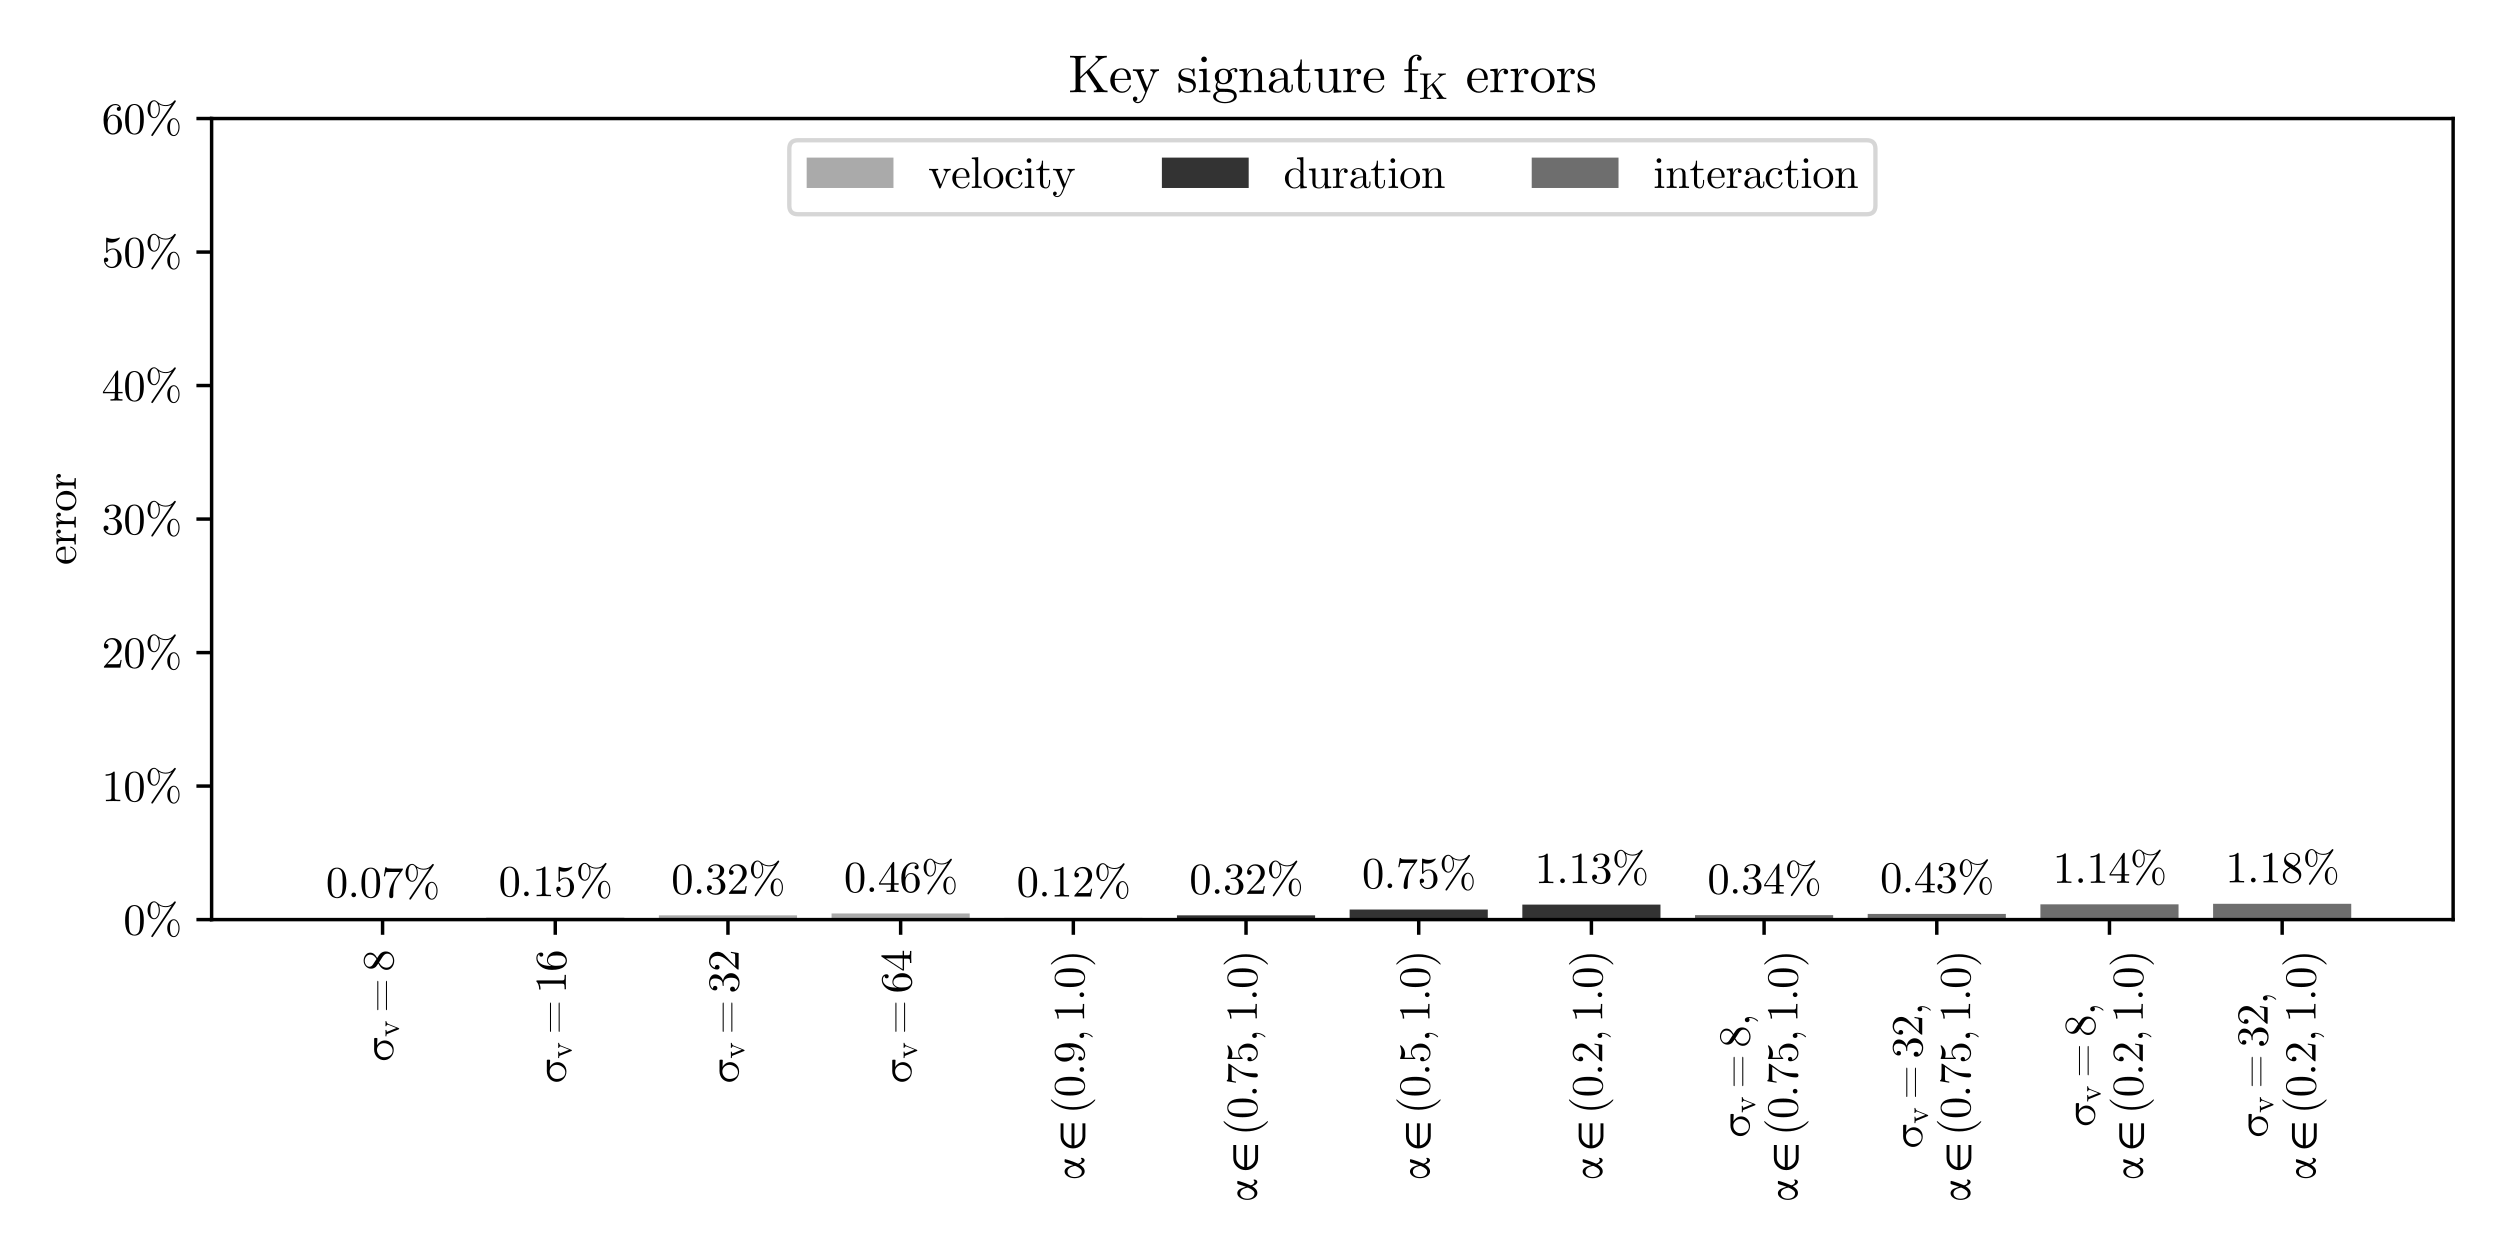 <?xml version="1.0" encoding="utf-8" standalone="no"?>
<!DOCTYPE svg PUBLIC "-//W3C//DTD SVG 1.1//EN"
  "http://www.w3.org/Graphics/SVG/1.1/DTD/svg11.dtd">
<svg xmlns:xlink="http://www.w3.org/1999/xlink" width="576pt" height="288pt" viewBox="0 0 576 288" xmlns="http://www.w3.org/2000/svg" version="1.1">
 <defs>
  <style type="text/css">*{stroke-linejoin: round; stroke-linecap: butt}</style>
 </defs>
 <g id="figure_1">
  <g id="patch_1">
   <path d="M 0 288 
L 576 288 
L 576 0 
L 0 0 
z
" style="fill: #ffffff"/>
  </g>
  <g id="axes_1">
   <g id="patch_2">
    <path d="M 48.755 211.876 
L 565.2 211.876 
L 565.2 27.312 
L 48.755 27.312 
z
" style="fill: #ffffff"/>
   </g>
   <g id="patch_3">
    <path d="M 72.23 211.876 
L 104.06 211.876 
L 104.06 211.659 
L 72.23 211.659 
z
" clip-path="url(#pce4e60e9ac)" style="fill: #aaaaaa"/>
   </g>
   <g id="patch_4">
    <path d="M 112.018 211.876 
L 143.848 211.876 
L 143.848 211.421 
L 112.018 211.421 
z
" clip-path="url(#pce4e60e9ac)" style="fill: #aaaaaa"/>
   </g>
   <g id="patch_5">
    <path d="M 151.805 211.876 
L 183.635 211.876 
L 183.635 210.885 
L 151.805 210.885 
z
" clip-path="url(#pce4e60e9ac)" style="fill: #aaaaaa"/>
   </g>
   <g id="patch_6">
    <path d="M 191.593 211.876 
L 223.423 211.876 
L 223.423 210.457 
L 191.593 210.457 
z
" clip-path="url(#pce4e60e9ac)" style="fill: #aaaaaa"/>
   </g>
   <g id="patch_7">
    <path d="M 231.381 211.876 
L 263.211 211.876 
L 263.211 211.499 
L 231.381 211.499 
z
" clip-path="url(#pce4e60e9ac)" style="fill: #333333"/>
   </g>
   <g id="patch_8">
    <path d="M 271.169 211.876 
L 302.999 211.876 
L 302.999 210.891 
L 271.169 210.891 
z
" clip-path="url(#pce4e60e9ac)" style="fill: #333333"/>
   </g>
   <g id="patch_9">
    <path d="M 310.956 211.876 
L 342.786 211.876 
L 342.786 209.562 
L 310.956 209.562 
z
" clip-path="url(#pce4e60e9ac)" style="fill: #333333"/>
   </g>
   <g id="patch_10">
    <path d="M 350.744 211.876 
L 382.574 211.876 
L 382.574 208.413 
L 350.744 208.413 
z
" clip-path="url(#pce4e60e9ac)" style="fill: #333333"/>
   </g>
   <g id="patch_11">
    <path d="M 390.532 211.876 
L 422.362 211.876 
L 422.362 210.844 
L 390.532 210.844 
z
" clip-path="url(#pce4e60e9ac)" style="fill: #6e6e6e"/>
   </g>
   <g id="patch_12">
    <path d="M 430.32 211.876 
L 462.15 211.876 
L 462.15 210.566 
L 430.32 210.566 
z
" clip-path="url(#pce4e60e9ac)" style="fill: #6e6e6e"/>
   </g>
   <g id="patch_13">
    <path d="M 470.107 211.876 
L 501.937 211.876 
L 501.937 208.359 
L 470.107 208.359 
z
" clip-path="url(#pce4e60e9ac)" style="fill: #6e6e6e"/>
   </g>
   <g id="patch_14">
    <path d="M 509.895 211.876 
L 541.725 211.876 
L 541.725 208.242 
L 509.895 208.242 
z
" clip-path="url(#pce4e60e9ac)" style="fill: #6e6e6e"/>
   </g>
   <g id="matplotlib.axis_1">
    <g id="xtick_1">
     <g id="line2d_1">
      <defs>
       <path id="m81a3fc2a5d" d="M 0 0 
L 0 3.5 
" style="stroke: #000000; stroke-width: 0.8"/>
      </defs>
      <g>
       <use xlink:href="#m81a3fc2a5d" x="88.145" y="211.876" style="stroke: #000000; stroke-width: 0.8"/>
      </g>
     </g>
     <g id="text_1">
      <!-- $\sigma_v = 8$ -->
      <g transform="translate(90.645 244.676) rotate(-90) scale(0.1 -0.1)">
       <defs>
        <path id="CMUSerif-Roman-3c3" d="M 262 1344 
Q 262 1587 358 1827 
Q 454 2067 636 2278 
Q 819 2490 1132 2624 
Q 1446 2758 1837 2758 
Q 1869 2758 1933 2755 
Q 1997 2752 2035 2752 
L 3309 2752 
Q 3405 2752 3430 2720 
Q 3456 2688 3456 2586 
L 3456 2419 
Q 3456 2336 3430 2307 
Q 3405 2278 3328 2278 
Q 3315 2278 3142 2291 
Q 2970 2304 2755 2313 
Q 2541 2323 2432 2323 
L 2400 2323 
Q 2682 2176 2890 1878 
Q 3098 1581 3098 1197 
Q 3098 691 2717 310 
Q 2336 -70 1747 -70 
Q 1126 -70 694 349 
Q 262 768 262 1344 
z
M 678 1318 
Q 678 1120 723 925 
Q 768 730 867 534 
Q 966 339 1164 217 
Q 1363 96 1632 96 
Q 2106 96 2406 502 
Q 2707 909 2707 1344 
Q 2707 1760 2425 2051 
Q 2144 2342 1747 2342 
Q 1325 2342 1001 2057 
Q 678 1773 678 1318 
z
" transform="scale(0.016)"/>
        <path id="CMUSerif-Roman-76" d="M 122 2560 
L 122 2758 
Q 410 2739 742 2739 
Q 864 2739 1440 2758 
L 1440 2560 
Q 1075 2560 1075 2394 
Q 1075 2368 1114 2285 
L 1830 499 
L 2483 2131 
Q 2522 2240 2522 2285 
Q 2522 2394 2448 2474 
Q 2374 2554 2214 2560 
L 2214 2758 
Q 2541 2739 2771 2739 
Q 3034 2739 3251 2758 
L 3251 2560 
Q 3059 2560 2924 2473 
Q 2790 2387 2748 2313 
Q 2707 2240 2662 2131 
L 1824 51 
Q 1773 -70 1690 -70 
Q 1632 -70 1609 -48 
Q 1587 -26 1555 51 
L 634 2323 
Q 570 2483 490 2521 
Q 410 2560 122 2560 
z
" transform="scale(0.016)"/>
        <path id="CMUSerif-Roman-3d" d="M 365 973 
Q 371 1050 493 1050 
L 4416 1050 
Q 4602 1050 4602 979 
Q 4602 902 4429 902 
L 538 902 
Q 365 902 365 973 
z
M 365 2221 
Q 365 2298 499 2298 
L 4410 2298 
Q 4602 2298 4602 2221 
Q 4602 2150 4442 2150 
L 493 2150 
Q 365 2150 365 2221 
z
" transform="scale(0.016)"/>
        <path id="CMUSerif-Roman-38" d="M 269 966 
Q 269 1683 1190 2144 
Q 794 2413 723 2490 
Q 442 2803 442 3194 
Q 442 3642 781 3952 
Q 1120 4262 1600 4262 
Q 2061 4262 2406 3996 
Q 2752 3731 2752 3309 
Q 2752 2714 1978 2317 
Q 2490 1997 2611 1862 
Q 2925 1517 2925 1075 
Q 2925 563 2531 211 
Q 2138 -141 1594 -141 
Q 1062 -141 665 169 
Q 269 480 269 966 
z
M 589 966 
Q 589 570 886 304 
Q 1184 38 1600 38 
Q 2003 38 2304 268 
Q 2605 499 2605 845 
Q 2605 979 2560 1094 
Q 2515 1210 2425 1302 
Q 2336 1395 2281 1436 
Q 2227 1478 2125 1549 
L 1338 2048 
Q 589 1632 589 966 
z
M 723 3443 
Q 723 3136 1043 2925 
L 1837 2413 
Q 2470 2784 2470 3309 
Q 2470 3648 2211 3875 
Q 1952 4102 1594 4102 
Q 1242 4102 982 3916 
Q 723 3731 723 3443 
z
" transform="scale(0.016)"/>
       </defs>
       <use xlink:href="#CMUSerif-Roman-3c3" transform="translate(0 0.406)"/>
       <use xlink:href="#CMUSerif-Roman-76" transform="translate(57.654 -12.522) scale(0.7)"/>
       <use xlink:href="#CMUSerif-Roman-3d" transform="translate(113.359 0.406)"/>
       <use xlink:href="#CMUSerif-Roman-38" transform="translate(207.819 0.406)"/>
      </g>
     </g>
    </g>
    <g id="xtick_2">
     <g id="line2d_2">
      <g>
       <use xlink:href="#m81a3fc2a5d" x="127.933" y="211.876" style="stroke: #000000; stroke-width: 0.8"/>
      </g>
     </g>
     <g id="text_2">
      <!-- $\sigma_v = 16$ -->
      <g transform="translate(130.433 249.676) rotate(-90) scale(0.1 -0.1)">
       <defs>
        <path id="CMUSerif-Roman-31" d="M 570 3654 
L 570 3853 
Q 1338 3853 1734 4262 
Q 1843 4262 1862 4236 
Q 1882 4211 1882 4096 
L 1882 506 
Q 1882 314 1974 256 
Q 2067 198 2477 198 
L 2682 198 
L 2682 0 
Q 2458 19 1645 19 
Q 832 19 608 0 
L 608 198 
L 813 198 
Q 1216 198 1312 256 
Q 1408 314 1408 506 
L 1408 3821 
Q 1075 3654 570 3654 
z
" transform="scale(0.016)"/>
        <path id="CMUSerif-Roman-36" d="M 269 2022 
Q 269 3027 781 3644 
Q 1293 4262 1952 4262 
Q 2336 4262 2550 4067 
Q 2765 3872 2765 3571 
Q 2765 3405 2669 3334 
Q 2573 3264 2470 3264 
Q 2355 3264 2265 3341 
Q 2176 3418 2176 3558 
Q 2176 3846 2528 3846 
Q 2362 4102 1965 4102 
Q 1843 4102 1718 4067 
Q 1594 4032 1430 3913 
Q 1267 3795 1142 3606 
Q 1018 3418 931 3066 
Q 845 2714 845 2253 
L 845 2099 
Q 1107 2733 1644 2733 
Q 2182 2733 2553 2323 
Q 2925 1914 2925 1306 
Q 2925 685 2537 272 
Q 2150 -141 1606 -141 
Q 1363 -141 1142 -38 
Q 922 64 717 294 
Q 512 525 390 969 
Q 269 1414 269 2022 
z
M 858 1446 
Q 858 819 973 518 
Q 992 467 1033 400 
Q 1075 333 1148 243 
Q 1222 154 1344 96 
Q 1466 38 1606 38 
Q 2035 38 2240 454 
Q 2349 685 2349 1312 
Q 2349 1952 2234 2189 
Q 2035 2586 1638 2586 
Q 1370 2586 1184 2400 
Q 998 2214 928 1968 
Q 858 1722 858 1446 
z
" transform="scale(0.016)"/>
       </defs>
       <use xlink:href="#CMUSerif-Roman-3c3" transform="translate(0 0.406)"/>
       <use xlink:href="#CMUSerif-Roman-76" transform="translate(57.654 -12.522) scale(0.7)"/>
       <use xlink:href="#CMUSerif-Roman-3d" transform="translate(113.359 0.406)"/>
       <use xlink:href="#CMUSerif-Roman-31" transform="translate(207.819 0.406)"/>
       <use xlink:href="#CMUSerif-Roman-36" transform="translate(257.819 0.406)"/>
      </g>
     </g>
    </g>
    <g id="xtick_3">
     <g id="line2d_3">
      <g>
       <use xlink:href="#m81a3fc2a5d" x="167.72" y="211.876" style="stroke: #000000; stroke-width: 0.8"/>
      </g>
     </g>
     <g id="text_3">
      <!-- $\sigma_v = 32$ -->
      <g transform="translate(170.22 249.676) rotate(-90) scale(0.1 -0.1)">
       <defs>
        <path id="CMUSerif-Roman-33" d="M 269 864 
Q 269 1056 377 1145 
Q 486 1235 627 1235 
Q 774 1235 880 1139 
Q 986 1043 986 877 
Q 986 698 861 598 
Q 736 499 563 525 
Q 717 269 998 153 
Q 1280 38 1542 38 
Q 1818 38 2042 275 
Q 2266 512 2266 1094 
Q 2266 1587 2074 1872 
Q 1882 2157 1504 2157 
L 1222 2157 
Q 1126 2157 1097 2166 
Q 1069 2176 1069 2227 
Q 1069 2291 1165 2304 
Q 1261 2304 1414 2323 
Q 1786 2336 1984 2656 
Q 2163 2957 2163 3386 
Q 2163 3776 1977 3939 
Q 1792 4102 1549 4102 
Q 1325 4102 1078 4009 
Q 832 3917 698 3706 
Q 1094 3706 1094 3386 
Q 1094 3245 1004 3152 
Q 915 3059 768 3059 
Q 627 3059 534 3148 
Q 442 3238 442 3392 
Q 442 3757 768 4009 
Q 1094 4262 1574 4262 
Q 2048 4262 2400 4012 
Q 2752 3763 2752 3379 
Q 2752 3002 2502 2691 
Q 2253 2381 1856 2253 
Q 2342 2157 2633 1827 
Q 2925 1498 2925 1094 
Q 2925 595 2531 227 
Q 2138 -141 1562 -141 
Q 1030 -141 649 147 
Q 269 435 269 864 
z
" transform="scale(0.016)"/>
        <path id="CMUSerif-Roman-32" d="M 320 0 
Q 320 115 329 150 
Q 339 186 390 237 
L 1619 1606 
Q 2291 2362 2291 3021 
Q 2291 3450 2067 3757 
Q 1843 4064 1434 4064 
Q 1152 4064 915 3891 
Q 678 3718 570 3411 
Q 589 3418 653 3418 
Q 813 3418 902 3318 
Q 992 3219 992 3085 
Q 992 2912 880 2829 
Q 768 2746 659 2746 
Q 614 2746 556 2755 
Q 499 2765 409 2854 
Q 320 2944 320 3104 
Q 320 3552 659 3907 
Q 998 4262 1517 4262 
Q 2106 4262 2490 3913 
Q 2874 3565 2874 3021 
Q 2874 2829 2816 2656 
Q 2758 2483 2681 2348 
Q 2605 2214 2400 2000 
Q 2195 1786 2028 1632 
Q 1862 1478 1491 1152 
L 813 493 
L 1965 493 
Q 2528 493 2573 544 
Q 2637 634 2714 1114 
L 2874 1114 
L 2694 0 
L 320 0 
z
" transform="scale(0.016)"/>
       </defs>
       <use xlink:href="#CMUSerif-Roman-3c3" transform="translate(0 0.406)"/>
       <use xlink:href="#CMUSerif-Roman-76" transform="translate(57.654 -12.522) scale(0.7)"/>
       <use xlink:href="#CMUSerif-Roman-3d" transform="translate(113.359 0.406)"/>
       <use xlink:href="#CMUSerif-Roman-33" transform="translate(207.819 0.406)"/>
       <use xlink:href="#CMUSerif-Roman-32" transform="translate(257.819 0.406)"/>
      </g>
     </g>
    </g>
    <g id="xtick_4">
     <g id="line2d_4">
      <g>
       <use xlink:href="#m81a3fc2a5d" x="207.508" y="211.876" style="stroke: #000000; stroke-width: 0.8"/>
      </g>
     </g>
     <g id="text_4">
      <!-- $\sigma_v = 64$ -->
      <g transform="translate(210.008 249.676) rotate(-90) scale(0.1 -0.1)">
       <defs>
        <path id="CMUSerif-Roman-34" d="M 179 1056 
L 179 1254 
L 2144 4256 
Q 2195 4333 2272 4333 
Q 2342 4333 2358 4304 
Q 2374 4275 2374 4166 
L 2374 1254 
L 3014 1254 
L 3014 1056 
L 2374 1056 
L 2374 499 
Q 2374 314 2451 256 
Q 2528 198 2861 198 
L 2995 198 
L 2995 0 
Q 2733 19 2125 19 
Q 1523 19 1261 0 
L 1261 198 
L 1395 198 
Q 1728 198 1805 256 
Q 1882 314 1882 499 
L 1882 1056 
L 179 1056 
z
M 358 1254 
L 1920 1254 
L 1920 3642 
L 358 1254 
z
" transform="scale(0.016)"/>
       </defs>
       <use xlink:href="#CMUSerif-Roman-3c3" transform="translate(0 0.297)"/>
       <use xlink:href="#CMUSerif-Roman-76" transform="translate(57.654 -12.631) scale(0.7)"/>
       <use xlink:href="#CMUSerif-Roman-3d" transform="translate(113.359 0.297)"/>
       <use xlink:href="#CMUSerif-Roman-36" transform="translate(207.819 0.297)"/>
       <use xlink:href="#CMUSerif-Roman-34" transform="translate(257.819 0.297)"/>
      </g>
     </g>
    </g>
    <g id="xtick_5">
     <g id="line2d_5">
      <g>
       <use xlink:href="#m81a3fc2a5d" x="247.296" y="211.876" style="stroke: #000000; stroke-width: 0.8"/>
      </g>
     </g>
     <g id="text_5">
      <!-- $\alpha\in(0.9, 1.0)$ -->
      <g transform="translate(249.796 271.876) rotate(-90) scale(0.1 -0.1)">
       <defs>
        <path id="CMUSerif-Roman-3b1" d="M 262 1376 
Q 262 1990 550 2406 
Q 838 2822 1235 2822 
Q 1395 2822 1526 2742 
Q 1658 2662 1744 2556 
Q 1830 2451 1913 2262 
Q 1997 2074 2041 1939 
Q 2086 1805 2150 1574 
Q 2259 1856 2339 2109 
Q 2419 2362 2444 2480 
Q 2470 2598 2505 2688 
Q 2541 2778 2576 2800 
Q 2611 2822 2682 2822 
L 2861 2822 
Q 3002 2822 3002 2739 
Q 3002 2694 2915 2396 
Q 2829 2099 2675 1670 
Q 2522 1242 2387 960 
Q 2362 883 2362 870 
Q 2362 832 2410 717 
Q 2458 602 2579 474 
Q 2701 346 2854 346 
Q 2970 346 3030 413 
Q 3091 480 3117 480 
Q 3200 480 3200 378 
Q 3200 224 3101 80 
Q 3002 -64 2835 -64 
Q 2477 -64 2240 666 
Q 1971 275 1779 122 
Q 1530 -70 1242 -70 
Q 819 -70 540 362 
Q 262 794 262 1376 
z
M 429 1376 
Q 429 922 646 634 
Q 864 346 1222 346 
Q 1632 346 2010 1222 
Q 2035 1299 2035 1318 
Q 2035 1376 1993 1529 
Q 1952 1683 1865 1891 
Q 1779 2099 1609 2252 
Q 1440 2406 1222 2406 
Q 864 2406 646 2121 
Q 429 1837 429 1376 
z
" transform="scale(0.016)"/>
        <path id="STIXGeneral-Regular-2208" d="M 4000 -173 
L 2138 -173 
Q 1382 -173 883 355 
Q 384 883 384 1612 
Q 384 2342 877 2870 
Q 1370 3398 2118 3398 
L 4000 3398 
L 4000 2976 
L 2144 2976 
Q 1664 2976 1286 2633 
Q 909 2291 826 1824 
L 4000 1824 
L 4000 1402 
L 819 1402 
Q 902 934 1280 592 
Q 1658 250 2138 250 
L 4000 250 
L 4000 -173 
z
" transform="scale(0.016)"/>
        <path id="CMUSerif-Roman-28" d="M 634 1600 
Q 634 2682 1037 3552 
Q 1210 3917 1450 4224 
Q 1690 4531 1850 4665 
Q 2010 4800 2054 4800 
Q 2118 4800 2118 4736 
Q 2118 4704 2035 4627 
Q 1005 3578 1005 1600 
Q 1005 -384 2010 -1395 
Q 2118 -1504 2118 -1536 
Q 2118 -1600 2054 -1600 
Q 2010 -1600 1856 -1472 
Q 1702 -1344 1465 -1049 
Q 1229 -755 1056 -397 
Q 634 474 634 1600 
z
" transform="scale(0.016)"/>
        <path id="CMUSerif-Roman-30" d="M 250 2048 
Q 250 2989 486 3501 
Q 819 4262 1600 4262 
Q 1766 4262 1939 4217 
Q 2112 4173 2333 4000 
Q 2554 3827 2688 3546 
Q 2944 3002 2944 2048 
Q 2944 1114 2707 602 
Q 2362 -141 1594 -141 
Q 1306 -141 1014 6 
Q 723 154 538 506 
Q 250 1037 250 2048 
z
M 781 2125 
Q 781 1158 851 774 
Q 928 358 1142 179 
Q 1357 0 1594 0 
Q 1850 0 2064 192 
Q 2278 384 2342 800 
Q 2413 1210 2413 2125 
Q 2413 3014 2349 3373 
Q 2266 3789 2042 3955 
Q 1818 4122 1594 4122 
Q 1510 4122 1420 4096 
Q 1331 4070 1203 4000 
Q 1075 3930 976 3750 
Q 877 3571 832 3302 
Q 781 2957 781 2125 
z
" transform="scale(0.016)"/>
        <path id="CMUSerif-Roman-2e" d="M 640 102 
Q 544 205 544 339 
Q 544 474 640 573 
Q 736 672 883 672 
Q 1024 672 1120 579 
Q 1216 486 1216 339 
Q 1216 192 1113 96 
Q 1011 0 883 0 
Q 736 0 640 102 
z
" transform="scale(0.016)"/>
        <path id="CMUSerif-Roman-39" d="M 269 2822 
Q 269 3162 368 3395 
Q 467 3629 678 3859 
Q 1062 4262 1619 4262 
Q 1856 4262 2067 4163 
Q 2278 4064 2480 3837 
Q 2682 3610 2803 3165 
Q 2925 2720 2925 2106 
Q 2925 1114 2445 486 
Q 1965 -141 1318 -141 
Q 909 -141 669 44 
Q 429 230 429 550 
Q 429 717 521 787 
Q 614 858 723 858 
Q 838 858 928 781 
Q 1018 704 1018 563 
Q 1018 448 944 358 
Q 870 269 685 269 
Q 870 38 1312 38 
Q 1472 38 1632 112 
Q 1792 186 1965 365 
Q 2138 544 2243 921 
Q 2349 1299 2349 1830 
L 2349 2035 
Q 2093 1395 1549 1395 
Q 1011 1395 640 1808 
Q 269 2221 269 2822 
z
M 845 2816 
Q 845 2182 960 1946 
Q 1158 1542 1555 1542 
Q 1946 1542 2141 1891 
Q 2336 2240 2336 2694 
Q 2336 3322 2234 3597 
Q 2042 4102 1619 4102 
Q 1197 4102 979 3699 
Q 845 3462 845 2816 
z
" transform="scale(0.016)"/>
        <path id="CMUSerif-Roman-2c" d="M 640 102 
Q 550 205 550 339 
Q 550 474 640 576 
Q 730 678 890 678 
Q 1082 678 1190 496 
Q 1299 314 1299 6 
Q 1299 -326 1164 -633 
Q 1030 -941 899 -1088 
Q 768 -1235 717 -1235 
Q 653 -1235 653 -1165 
Q 653 -1139 698 -1094 
Q 1158 -602 1158 6 
Q 1158 102 1146 102 
L 1133 90 
Q 1024 0 890 0 
Q 730 0 640 102 
z
" transform="scale(0.016)"/>
        <path id="CMUSerif-Roman-29" d="M 365 -1536 
Q 365 -1504 448 -1427 
Q 1478 -378 1478 1600 
Q 1478 3584 486 4589 
Q 365 4704 365 4736 
Q 365 4800 429 4800 
Q 474 4800 627 4672 
Q 781 4544 1017 4249 
Q 1254 3955 1427 3597 
Q 1850 2726 1850 1600 
Q 1850 518 1446 -352 
Q 1274 -717 1034 -1024 
Q 794 -1331 634 -1465 
Q 474 -1600 429 -1600 
Q 365 -1600 365 -1536 
z
" transform="scale(0.016)"/>
       </defs>
       <use xlink:href="#CMUSerif-Roman-3b1"/>
       <use xlink:href="#STIXGeneral-Regular-2208" transform="translate(66.66 0)"/>
       <use xlink:href="#CMUSerif-Roman-28" transform="translate(151.82 0)"/>
       <use xlink:href="#CMUSerif-Roman-30" transform="translate(190.62 0)"/>
       <use xlink:href="#CMUSerif-Roman-2e" transform="translate(240.62 0)"/>
       <use xlink:href="#CMUSerif-Roman-39" transform="translate(268.42 0)"/>
       <use xlink:href="#CMUSerif-Roman-2c" transform="translate(318.42 0)"/>
       <use xlink:href="#CMUSerif-Roman-31" transform="translate(362.78 0)"/>
       <use xlink:href="#CMUSerif-Roman-2e" transform="translate(412.78 0)"/>
       <use xlink:href="#CMUSerif-Roman-30" transform="translate(440.58 0)"/>
       <use xlink:href="#CMUSerif-Roman-29" transform="translate(490.58 0)"/>
      </g>
     </g>
    </g>
    <g id="xtick_6">
     <g id="line2d_6">
      <g>
       <use xlink:href="#m81a3fc2a5d" x="287.084" y="211.876" style="stroke: #000000; stroke-width: 0.8"/>
      </g>
     </g>
     <g id="text_6">
      <!-- $\alpha\in(0.75, 1.0)$ -->
      <g transform="translate(289.584 276.876) rotate(-90) scale(0.1 -0.1)">
       <defs>
        <path id="CMUSerif-Roman-37" d="M 358 3008 
L 570 4326 
L 730 4326 
Q 749 4250 781 4214 
Q 813 4179 995 4150 
Q 1178 4122 1549 4122 
L 3104 4122 
Q 3104 3974 3046 3898 
L 2182 2682 
Q 1907 2298 1786 1587 
Q 1715 1114 1715 538 
L 1715 211 
Q 1715 -141 1420 -141 
Q 1126 -141 1126 211 
Q 1126 1434 1914 2618 
Q 1997 2739 2307 3174 
Q 2618 3610 2630 3629 
L 1306 3629 
Q 723 3629 678 3590 
Q 614 3533 518 3008 
L 358 3008 
z
" transform="scale(0.016)"/>
        <path id="CMUSerif-Roman-35" d="M 320 1030 
Q 320 1222 422 1296 
Q 525 1370 634 1370 
Q 781 1370 867 1277 
Q 954 1184 954 1056 
Q 954 928 867 835 
Q 781 742 634 742 
Q 563 742 525 755 
Q 608 461 867 249 
Q 1126 38 1466 38 
Q 1894 38 2150 454 
Q 2304 723 2304 1331 
Q 2304 1869 2189 2138 
Q 2010 2547 1645 2547 
Q 1126 2547 819 2099 
Q 781 2042 736 2042 
Q 672 2042 659 2077 
Q 646 2112 646 2208 
L 646 4102 
Q 646 4256 710 4256 
Q 736 4256 787 4237 
Q 1190 4058 1638 4058 
Q 2099 4058 2509 4243 
Q 2541 4262 2560 4262 
Q 2624 4262 2624 4192 
Q 2624 4166 2573 4092 
Q 2522 4019 2413 3923 
Q 2304 3827 2163 3737 
Q 2022 3648 1817 3587 
Q 1613 3526 1389 3526 
Q 1120 3526 845 3610 
L 845 2362 
Q 1178 2688 1658 2688 
Q 2170 2688 2522 2275 
Q 2874 1862 2874 1286 
Q 2874 685 2458 272 
Q 2042 -141 1478 -141 
Q 966 -141 643 224 
Q 320 589 320 1030 
z
" transform="scale(0.016)"/>
       </defs>
       <use xlink:href="#CMUSerif-Roman-3b1"/>
       <use xlink:href="#STIXGeneral-Regular-2208" transform="translate(66.66 0)"/>
       <use xlink:href="#CMUSerif-Roman-28" transform="translate(151.82 0)"/>
       <use xlink:href="#CMUSerif-Roman-30" transform="translate(190.62 0)"/>
       <use xlink:href="#CMUSerif-Roman-2e" transform="translate(240.62 0)"/>
       <use xlink:href="#CMUSerif-Roman-37" transform="translate(268.42 0)"/>
       <use xlink:href="#CMUSerif-Roman-35" transform="translate(318.42 0)"/>
       <use xlink:href="#CMUSerif-Roman-2c" transform="translate(368.42 0)"/>
       <use xlink:href="#CMUSerif-Roman-31" transform="translate(412.78 0)"/>
       <use xlink:href="#CMUSerif-Roman-2e" transform="translate(462.78 0)"/>
       <use xlink:href="#CMUSerif-Roman-30" transform="translate(490.58 0)"/>
       <use xlink:href="#CMUSerif-Roman-29" transform="translate(540.58 0)"/>
      </g>
     </g>
    </g>
    <g id="xtick_7">
     <g id="line2d_7">
      <g>
       <use xlink:href="#m81a3fc2a5d" x="326.871" y="211.876" style="stroke: #000000; stroke-width: 0.8"/>
      </g>
     </g>
     <g id="text_7">
      <!-- $\alpha\in(0.5, 1.0)$ -->
      <g transform="translate(329.371 271.876) rotate(-90) scale(0.1 -0.1)">
       <use xlink:href="#CMUSerif-Roman-3b1"/>
       <use xlink:href="#STIXGeneral-Regular-2208" transform="translate(66.66 0)"/>
       <use xlink:href="#CMUSerif-Roman-28" transform="translate(151.82 0)"/>
       <use xlink:href="#CMUSerif-Roman-30" transform="translate(190.62 0)"/>
       <use xlink:href="#CMUSerif-Roman-2e" transform="translate(240.62 0)"/>
       <use xlink:href="#CMUSerif-Roman-35" transform="translate(268.42 0)"/>
       <use xlink:href="#CMUSerif-Roman-2c" transform="translate(318.42 0)"/>
       <use xlink:href="#CMUSerif-Roman-31" transform="translate(362.78 0)"/>
       <use xlink:href="#CMUSerif-Roman-2e" transform="translate(412.78 0)"/>
       <use xlink:href="#CMUSerif-Roman-30" transform="translate(440.58 0)"/>
       <use xlink:href="#CMUSerif-Roman-29" transform="translate(490.58 0)"/>
      </g>
     </g>
    </g>
    <g id="xtick_8">
     <g id="line2d_8">
      <g>
       <use xlink:href="#m81a3fc2a5d" x="366.659" y="211.876" style="stroke: #000000; stroke-width: 0.8"/>
      </g>
     </g>
     <g id="text_8">
      <!-- $\alpha\in(0.2, 1.0)$ -->
      <g transform="translate(369.159 271.876) rotate(-90) scale(0.1 -0.1)">
       <use xlink:href="#CMUSerif-Roman-3b1"/>
       <use xlink:href="#STIXGeneral-Regular-2208" transform="translate(66.66 0)"/>
       <use xlink:href="#CMUSerif-Roman-28" transform="translate(151.82 0)"/>
       <use xlink:href="#CMUSerif-Roman-30" transform="translate(190.62 0)"/>
       <use xlink:href="#CMUSerif-Roman-2e" transform="translate(240.62 0)"/>
       <use xlink:href="#CMUSerif-Roman-32" transform="translate(268.42 0)"/>
       <use xlink:href="#CMUSerif-Roman-2c" transform="translate(318.42 0)"/>
       <use xlink:href="#CMUSerif-Roman-31" transform="translate(362.78 0)"/>
       <use xlink:href="#CMUSerif-Roman-2e" transform="translate(412.78 0)"/>
       <use xlink:href="#CMUSerif-Roman-30" transform="translate(440.58 0)"/>
       <use xlink:href="#CMUSerif-Roman-29" transform="translate(490.58 0)"/>
      </g>
     </g>
    </g>
    <g id="xtick_9">
     <g id="line2d_9">
      <g>
       <use xlink:href="#m81a3fc2a5d" x="406.447" y="211.876" style="stroke: #000000; stroke-width: 0.8"/>
      </g>
     </g>
     <g id="text_9">
      <!-- $\sigma_v = 8$, -->
      <g transform="translate(403.138 262.176) rotate(-90) scale(0.1 -0.1)">
       <use xlink:href="#CMUSerif-Roman-3c3" transform="translate(0 0.406)"/>
       <use xlink:href="#CMUSerif-Roman-76" transform="translate(57.654 -12.522) scale(0.7)"/>
       <use xlink:href="#CMUSerif-Roman-3d" transform="translate(113.359 0.406)"/>
       <use xlink:href="#CMUSerif-Roman-38" transform="translate(207.819 0.406)"/>
       <use xlink:href="#CMUSerif-Roman-2c" transform="translate(257.819 0.406)"/>
      </g>
      <!-- $\alpha\in(0.75, 1.0)$ -->
      <g transform="translate(414.138 276.876) rotate(-90) scale(0.1 -0.1)">
       <use xlink:href="#CMUSerif-Roman-3b1"/>
       <use xlink:href="#STIXGeneral-Regular-2208" transform="translate(66.66 0)"/>
       <use xlink:href="#CMUSerif-Roman-28" transform="translate(151.82 0)"/>
       <use xlink:href="#CMUSerif-Roman-30" transform="translate(190.62 0)"/>
       <use xlink:href="#CMUSerif-Roman-2e" transform="translate(240.62 0)"/>
       <use xlink:href="#CMUSerif-Roman-37" transform="translate(268.42 0)"/>
       <use xlink:href="#CMUSerif-Roman-35" transform="translate(318.42 0)"/>
       <use xlink:href="#CMUSerif-Roman-2c" transform="translate(368.42 0)"/>
       <use xlink:href="#CMUSerif-Roman-31" transform="translate(412.78 0)"/>
       <use xlink:href="#CMUSerif-Roman-2e" transform="translate(462.78 0)"/>
       <use xlink:href="#CMUSerif-Roman-30" transform="translate(490.58 0)"/>
       <use xlink:href="#CMUSerif-Roman-29" transform="translate(540.58 0)"/>
      </g>
     </g>
    </g>
    <g id="xtick_10">
     <g id="line2d_10">
      <g>
       <use xlink:href="#m81a3fc2a5d" x="446.235" y="211.876" style="stroke: #000000; stroke-width: 0.8"/>
      </g>
     </g>
     <g id="text_10">
      <!-- $\sigma_v = 32$, -->
      <g transform="translate(442.925 264.676) rotate(-90) scale(0.1 -0.1)">
       <use xlink:href="#CMUSerif-Roman-3c3" transform="translate(0 0.406)"/>
       <use xlink:href="#CMUSerif-Roman-76" transform="translate(57.654 -12.522) scale(0.7)"/>
       <use xlink:href="#CMUSerif-Roman-3d" transform="translate(113.359 0.406)"/>
       <use xlink:href="#CMUSerif-Roman-33" transform="translate(207.819 0.406)"/>
       <use xlink:href="#CMUSerif-Roman-32" transform="translate(257.819 0.406)"/>
       <use xlink:href="#CMUSerif-Roman-2c" transform="translate(307.819 0.406)"/>
      </g>
      <!-- $\alpha\in(0.75, 1.0)$ -->
      <g transform="translate(453.925 276.876) rotate(-90) scale(0.1 -0.1)">
       <use xlink:href="#CMUSerif-Roman-3b1"/>
       <use xlink:href="#STIXGeneral-Regular-2208" transform="translate(66.66 0)"/>
       <use xlink:href="#CMUSerif-Roman-28" transform="translate(151.82 0)"/>
       <use xlink:href="#CMUSerif-Roman-30" transform="translate(190.62 0)"/>
       <use xlink:href="#CMUSerif-Roman-2e" transform="translate(240.62 0)"/>
       <use xlink:href="#CMUSerif-Roman-37" transform="translate(268.42 0)"/>
       <use xlink:href="#CMUSerif-Roman-35" transform="translate(318.42 0)"/>
       <use xlink:href="#CMUSerif-Roman-2c" transform="translate(368.42 0)"/>
       <use xlink:href="#CMUSerif-Roman-31" transform="translate(412.78 0)"/>
       <use xlink:href="#CMUSerif-Roman-2e" transform="translate(462.78 0)"/>
       <use xlink:href="#CMUSerif-Roman-30" transform="translate(490.58 0)"/>
       <use xlink:href="#CMUSerif-Roman-29" transform="translate(540.58 0)"/>
      </g>
     </g>
    </g>
    <g id="xtick_11">
     <g id="line2d_11">
      <g>
       <use xlink:href="#m81a3fc2a5d" x="486.022" y="211.876" style="stroke: #000000; stroke-width: 0.8"/>
      </g>
     </g>
     <g id="text_11">
      <!-- $\sigma_v = 8$, -->
      <g transform="translate(482.713 259.676) rotate(-90) scale(0.1 -0.1)">
       <use xlink:href="#CMUSerif-Roman-3c3" transform="translate(0 0.406)"/>
       <use xlink:href="#CMUSerif-Roman-76" transform="translate(57.654 -12.522) scale(0.7)"/>
       <use xlink:href="#CMUSerif-Roman-3d" transform="translate(113.359 0.406)"/>
       <use xlink:href="#CMUSerif-Roman-38" transform="translate(207.819 0.406)"/>
       <use xlink:href="#CMUSerif-Roman-2c" transform="translate(257.819 0.406)"/>
      </g>
      <!-- $\alpha\in(0.2, 1.0)$ -->
      <g transform="translate(493.713 271.876) rotate(-90) scale(0.1 -0.1)">
       <use xlink:href="#CMUSerif-Roman-3b1"/>
       <use xlink:href="#STIXGeneral-Regular-2208" transform="translate(66.66 0)"/>
       <use xlink:href="#CMUSerif-Roman-28" transform="translate(151.82 0)"/>
       <use xlink:href="#CMUSerif-Roman-30" transform="translate(190.62 0)"/>
       <use xlink:href="#CMUSerif-Roman-2e" transform="translate(240.62 0)"/>
       <use xlink:href="#CMUSerif-Roman-32" transform="translate(268.42 0)"/>
       <use xlink:href="#CMUSerif-Roman-2c" transform="translate(318.42 0)"/>
       <use xlink:href="#CMUSerif-Roman-31" transform="translate(362.78 0)"/>
       <use xlink:href="#CMUSerif-Roman-2e" transform="translate(412.78 0)"/>
       <use xlink:href="#CMUSerif-Roman-30" transform="translate(440.58 0)"/>
       <use xlink:href="#CMUSerif-Roman-29" transform="translate(490.58 0)"/>
      </g>
     </g>
    </g>
    <g id="xtick_12">
     <g id="line2d_12">
      <g>
       <use xlink:href="#m81a3fc2a5d" x="525.81" y="211.876" style="stroke: #000000; stroke-width: 0.8"/>
      </g>
     </g>
     <g id="text_12">
      <!-- $\sigma_v = 32$, -->
      <g transform="translate(522.501 262.176) rotate(-90) scale(0.1 -0.1)">
       <use xlink:href="#CMUSerif-Roman-3c3" transform="translate(0 0.406)"/>
       <use xlink:href="#CMUSerif-Roman-76" transform="translate(57.654 -12.522) scale(0.7)"/>
       <use xlink:href="#CMUSerif-Roman-3d" transform="translate(113.359 0.406)"/>
       <use xlink:href="#CMUSerif-Roman-33" transform="translate(207.819 0.406)"/>
       <use xlink:href="#CMUSerif-Roman-32" transform="translate(257.819 0.406)"/>
       <use xlink:href="#CMUSerif-Roman-2c" transform="translate(307.819 0.406)"/>
      </g>
      <!-- $\alpha\in(0.2, 1.0)$ -->
      <g transform="translate(533.501 271.876) rotate(-90) scale(0.1 -0.1)">
       <use xlink:href="#CMUSerif-Roman-3b1"/>
       <use xlink:href="#STIXGeneral-Regular-2208" transform="translate(66.66 0)"/>
       <use xlink:href="#CMUSerif-Roman-28" transform="translate(151.82 0)"/>
       <use xlink:href="#CMUSerif-Roman-30" transform="translate(190.62 0)"/>
       <use xlink:href="#CMUSerif-Roman-2e" transform="translate(240.62 0)"/>
       <use xlink:href="#CMUSerif-Roman-32" transform="translate(268.42 0)"/>
       <use xlink:href="#CMUSerif-Roman-2c" transform="translate(318.42 0)"/>
       <use xlink:href="#CMUSerif-Roman-31" transform="translate(362.78 0)"/>
       <use xlink:href="#CMUSerif-Roman-2e" transform="translate(412.78 0)"/>
       <use xlink:href="#CMUSerif-Roman-30" transform="translate(440.58 0)"/>
       <use xlink:href="#CMUSerif-Roman-29" transform="translate(490.58 0)"/>
      </g>
     </g>
    </g>
   </g>
   <g id="matplotlib.axis_2">
    <g id="ytick_1">
     <g id="line2d_13">
      <defs>
       <path id="m2335f6b83b" d="M 0 0 
L -3.5 0 
" style="stroke: #000000; stroke-width: 0.8"/>
      </defs>
      <g>
       <use xlink:href="#m2335f6b83b" x="48.755" y="211.876" style="stroke: #000000; stroke-width: 0.8"/>
      </g>
     </g>
     <g id="text_13">
      <!-- 0% -->
      <g transform="translate(28.425 215.346) scale(0.1 -0.1)">
       <defs>
        <path id="CMUSerif-Roman-25" d="M 358 3514 
Q 358 4064 640 4432 
Q 922 4800 1299 4800 
Q 1530 4800 1760 4595 
Q 2278 4102 2957 4102 
Q 3725 4102 4173 4710 
Q 4250 4800 4307 4800 
Q 4358 4800 4396 4761 
Q 4435 4723 4435 4672 
Q 4435 4634 4384 4557 
L 1146 -262 
Q 1075 -358 1018 -358 
Q 966 -358 928 -320 
Q 890 -282 890 -230 
Q 890 -186 947 -102 
L 3821 4179 
L 3814 4186 
Q 3482 3962 2963 3962 
Q 2470 3962 1997 4230 
Q 2131 3898 2131 3507 
Q 2131 2970 1891 2595 
Q 1651 2221 1299 2221 
Q 922 2221 640 2585 
Q 358 2950 358 3514 
z
M 800 4035 
Q 755 3808 755 3507 
Q 755 3206 800 2982 
Q 845 2758 909 2643 
Q 973 2528 1059 2461 
Q 1146 2394 1200 2378 
Q 1254 2362 1306 2362 
Q 1568 2362 1769 2688 
Q 1971 3014 1971 3514 
Q 1971 4000 1769 4329 
Q 1568 4659 1306 4659 
Q 1248 4659 1193 4643 
Q 1139 4627 1056 4560 
Q 973 4493 909 4377 
Q 845 4262 800 4035 
z
M 3194 934 
Q 3194 1485 3475 1853 
Q 3757 2221 4134 2221 
Q 4480 2221 4723 1846 
Q 4966 1472 4966 928 
Q 4966 390 4726 16 
Q 4486 -358 4134 -358 
Q 3757 -358 3475 6 
Q 3194 371 3194 934 
z
M 3635 1456 
Q 3590 1229 3590 928 
Q 3590 627 3635 403 
Q 3680 179 3744 64 
Q 3808 -51 3894 -118 
Q 3981 -186 4035 -202 
Q 4090 -218 4141 -218 
Q 4403 -218 4604 108 
Q 4806 435 4806 934 
Q 4806 1421 4604 1750 
Q 4403 2080 4141 2080 
Q 4083 2080 4028 2064 
Q 3974 2048 3891 1981 
Q 3808 1914 3744 1798 
Q 3680 1683 3635 1456 
z
" transform="scale(0.016)"/>
       </defs>
       <use xlink:href="#CMUSerif-Roman-30"/>
       <use xlink:href="#CMUSerif-Roman-25" x="50"/>
      </g>
     </g>
    </g>
    <g id="ytick_2">
     <g id="line2d_14">
      <g>
       <use xlink:href="#m2335f6b83b" x="48.755" y="181.115" style="stroke: #000000; stroke-width: 0.8"/>
      </g>
     </g>
     <g id="text_14">
      <!-- 10% -->
      <g transform="translate(23.425 184.586) scale(0.1 -0.1)">
       <use xlink:href="#CMUSerif-Roman-31"/>
       <use xlink:href="#CMUSerif-Roman-30" x="50"/>
       <use xlink:href="#CMUSerif-Roman-25" x="100"/>
      </g>
     </g>
    </g>
    <g id="ytick_3">
     <g id="line2d_15">
      <g>
       <use xlink:href="#m2335f6b83b" x="48.755" y="150.355" style="stroke: #000000; stroke-width: 0.8"/>
      </g>
     </g>
     <g id="text_15">
      <!-- 20% -->
      <g transform="translate(23.425 153.825) scale(0.1 -0.1)">
       <use xlink:href="#CMUSerif-Roman-32"/>
       <use xlink:href="#CMUSerif-Roman-30" x="50"/>
       <use xlink:href="#CMUSerif-Roman-25" x="100"/>
      </g>
     </g>
    </g>
    <g id="ytick_4">
     <g id="line2d_16">
      <g>
       <use xlink:href="#m2335f6b83b" x="48.755" y="119.594" style="stroke: #000000; stroke-width: 0.8"/>
      </g>
     </g>
     <g id="text_16">
      <!-- 30% -->
      <g transform="translate(23.425 123.064) scale(0.1 -0.1)">
       <use xlink:href="#CMUSerif-Roman-33"/>
       <use xlink:href="#CMUSerif-Roman-30" x="50"/>
       <use xlink:href="#CMUSerif-Roman-25" x="100"/>
      </g>
     </g>
    </g>
    <g id="ytick_5">
     <g id="line2d_17">
      <g>
       <use xlink:href="#m2335f6b83b" x="48.755" y="88.833" style="stroke: #000000; stroke-width: 0.8"/>
      </g>
     </g>
     <g id="text_17">
      <!-- 40% -->
      <g transform="translate(23.425 92.304) scale(0.1 -0.1)">
       <use xlink:href="#CMUSerif-Roman-34"/>
       <use xlink:href="#CMUSerif-Roman-30" x="50"/>
       <use xlink:href="#CMUSerif-Roman-25" x="100"/>
      </g>
     </g>
    </g>
    <g id="ytick_6">
     <g id="line2d_18">
      <g>
       <use xlink:href="#m2335f6b83b" x="48.755" y="58.073" style="stroke: #000000; stroke-width: 0.8"/>
      </g>
     </g>
     <g id="text_18">
      <!-- 50% -->
      <g transform="translate(23.425 61.543) scale(0.1 -0.1)">
       <use xlink:href="#CMUSerif-Roman-35"/>
       <use xlink:href="#CMUSerif-Roman-30" x="50"/>
       <use xlink:href="#CMUSerif-Roman-25" x="100"/>
      </g>
     </g>
    </g>
    <g id="ytick_7">
     <g id="line2d_19">
      <g>
       <use xlink:href="#m2335f6b83b" x="48.755" y="27.312" style="stroke: #000000; stroke-width: 0.8"/>
      </g>
     </g>
     <g id="text_19">
      <!-- 60% -->
      <g transform="translate(23.425 30.782) scale(0.1 -0.1)">
       <use xlink:href="#CMUSerif-Roman-36"/>
       <use xlink:href="#CMUSerif-Roman-30" x="50"/>
       <use xlink:href="#CMUSerif-Roman-25" x="100"/>
      </g>
     </g>
    </g>
    <g id="text_20">
     <!-- error -->
     <g transform="translate(17.485 130.178) rotate(-90) scale(0.1 -0.1)">
      <defs>
       <path id="CMUSerif-Roman-65" d="M 179 1408 
Q 179 2010 566 2438 
Q 954 2867 1510 2867 
Q 2074 2867 2365 2502 
Q 2656 2138 2656 1613 
Q 2656 1517 2630 1497 
Q 2605 1478 2496 1478 
L 710 1478 
Q 710 826 902 518 
Q 1171 90 1626 90 
Q 1690 90 1763 102 
Q 1837 115 1990 169 
Q 2144 224 2278 371 
Q 2413 518 2490 749 
Q 2509 838 2573 838 
Q 2656 838 2656 762 
Q 2656 704 2595 579 
Q 2534 454 2419 304 
Q 2304 154 2080 42 
Q 1856 -70 1587 -70 
Q 1024 -70 601 355 
Q 179 781 179 1408 
z
M 717 1613 
L 2234 1613 
Q 2234 1747 2211 1897 
Q 2189 2048 2121 2256 
Q 2054 2464 1897 2595 
Q 1741 2726 1510 2726 
Q 1408 2726 1296 2681 
Q 1184 2637 1049 2531 
Q 915 2426 822 2186 
Q 730 1946 717 1613 
z
" transform="scale(0.016)"/>
       <path id="CMUSerif-Roman-72" d="M 179 0 
L 179 198 
Q 518 198 598 240 
Q 678 282 678 486 
L 678 2202 
Q 678 2438 595 2499 
Q 512 2560 179 2560 
L 179 2758 
L 1069 2829 
L 1069 2125 
Q 1158 2400 1350 2614 
Q 1542 2829 1856 2829 
Q 2061 2829 2195 2713 
Q 2330 2598 2330 2438 
Q 2330 2298 2243 2227 
Q 2157 2157 2054 2157 
Q 1939 2157 1859 2230 
Q 1779 2304 1779 2432 
Q 1779 2509 1814 2569 
Q 1850 2630 1878 2652 
Q 1907 2675 1926 2682 
Q 1914 2688 1856 2688 
Q 1504 2688 1302 2336 
Q 1101 1984 1101 1485 
L 1101 499 
Q 1101 314 1177 256 
Q 1254 198 1587 198 
L 1722 198 
L 1722 0 
Q 1466 19 909 19 
Q 832 19 710 16 
Q 589 13 429 6 
Q 269 0 179 0 
z
" transform="scale(0.016)"/>
       <path id="CMUSerif-Roman-6f" d="M 601 346 
Q 179 762 179 1370 
Q 179 1978 592 2422 
Q 1005 2867 1600 2867 
Q 2182 2867 2598 2425 
Q 3014 1984 3014 1370 
Q 3014 768 2595 349 
Q 2176 -70 1594 -70 
Q 1024 -70 601 346 
z
M 710 1421 
Q 710 800 870 518 
Q 1120 90 1600 90 
Q 1837 90 2035 218 
Q 2234 346 2342 563 
Q 2483 845 2483 1421 
Q 2483 2035 2317 2310 
Q 2067 2726 1594 2726 
Q 1389 2726 1187 2617 
Q 986 2509 864 2298 
Q 710 2016 710 1421 
z
" transform="scale(0.016)"/>
      </defs>
      <use xlink:href="#CMUSerif-Roman-65"/>
      <use xlink:href="#CMUSerif-Roman-72" x="44.4"/>
      <use xlink:href="#CMUSerif-Roman-72" x="83.5"/>
      <use xlink:href="#CMUSerif-Roman-6f" x="122.6"/>
      <use xlink:href="#CMUSerif-Roman-72" x="172.6"/>
     </g>
    </g>
   </g>
   <g id="patch_15">
    <path d="M 48.755 211.876 
L 48.755 27.312 
" style="fill: none; stroke: #000000; stroke-width: 0.8; stroke-linejoin: miter; stroke-linecap: square"/>
   </g>
   <g id="patch_16">
    <path d="M 565.2 211.876 
L 565.2 27.312 
" style="fill: none; stroke: #000000; stroke-width: 0.8; stroke-linejoin: miter; stroke-linecap: square"/>
   </g>
   <g id="patch_17">
    <path d="M 48.755 211.876 
L 565.2 211.876 
" style="fill: none; stroke: #000000; stroke-width: 0.8; stroke-linejoin: miter; stroke-linecap: square"/>
   </g>
   <g id="patch_18">
    <path d="M 48.755 27.312 
L 565.2 27.312 
" style="fill: none; stroke: #000000; stroke-width: 0.8; stroke-linejoin: miter; stroke-linecap: square"/>
   </g>
   <g id="text_21">
    <!-- 0.07% -->
    <g transform="translate(75.09 206.718) scale(0.1 -0.1)">
     <use xlink:href="#CMUSerif-Roman-30"/>
     <use xlink:href="#CMUSerif-Roman-2e" x="50"/>
     <use xlink:href="#CMUSerif-Roman-30" x="77.8"/>
     <use xlink:href="#CMUSerif-Roman-37" x="127.8"/>
     <use xlink:href="#CMUSerif-Roman-25" x="177.8"/>
    </g>
   </g>
   <g id="text_22">
    <!-- 0.15% -->
    <g transform="translate(114.878 206.481) scale(0.1 -0.1)">
     <use xlink:href="#CMUSerif-Roman-30"/>
     <use xlink:href="#CMUSerif-Roman-2e" x="50"/>
     <use xlink:href="#CMUSerif-Roman-31" x="77.8"/>
     <use xlink:href="#CMUSerif-Roman-35" x="127.8"/>
     <use xlink:href="#CMUSerif-Roman-25" x="177.8"/>
    </g>
   </g>
   <g id="text_23">
    <!-- 0.32% -->
    <g transform="translate(154.666 205.944) scale(0.1 -0.1)">
     <use xlink:href="#CMUSerif-Roman-30"/>
     <use xlink:href="#CMUSerif-Roman-2e" x="50"/>
     <use xlink:href="#CMUSerif-Roman-33" x="77.8"/>
     <use xlink:href="#CMUSerif-Roman-32" x="127.8"/>
     <use xlink:href="#CMUSerif-Roman-25" x="177.8"/>
    </g>
   </g>
   <g id="text_24">
    <!-- 0.46% -->
    <g transform="translate(194.453 205.516) scale(0.1 -0.1)">
     <use xlink:href="#CMUSerif-Roman-30"/>
     <use xlink:href="#CMUSerif-Roman-2e" x="50"/>
     <use xlink:href="#CMUSerif-Roman-34" x="77.8"/>
     <use xlink:href="#CMUSerif-Roman-36" x="127.8"/>
     <use xlink:href="#CMUSerif-Roman-25" x="177.8"/>
    </g>
   </g>
   <g id="text_25">
    <!-- 0.12% -->
    <g transform="translate(234.241 206.558) scale(0.1 -0.1)">
     <use xlink:href="#CMUSerif-Roman-30"/>
     <use xlink:href="#CMUSerif-Roman-2e" x="50"/>
     <use xlink:href="#CMUSerif-Roman-31" x="77.8"/>
     <use xlink:href="#CMUSerif-Roman-32" x="127.8"/>
     <use xlink:href="#CMUSerif-Roman-25" x="177.8"/>
    </g>
   </g>
   <g id="text_26">
    <!-- 0.32% -->
    <g transform="translate(274.029 205.95) scale(0.1 -0.1)">
     <use xlink:href="#CMUSerif-Roman-30"/>
     <use xlink:href="#CMUSerif-Roman-2e" x="50"/>
     <use xlink:href="#CMUSerif-Roman-33" x="77.8"/>
     <use xlink:href="#CMUSerif-Roman-32" x="127.8"/>
     <use xlink:href="#CMUSerif-Roman-25" x="177.8"/>
    </g>
   </g>
   <g id="text_27">
    <!-- 0.75% -->
    <g transform="translate(313.817 204.622) scale(0.1 -0.1)">
     <use xlink:href="#CMUSerif-Roman-30"/>
     <use xlink:href="#CMUSerif-Roman-2e" x="50"/>
     <use xlink:href="#CMUSerif-Roman-37" x="77.8"/>
     <use xlink:href="#CMUSerif-Roman-35" x="127.8"/>
     <use xlink:href="#CMUSerif-Roman-25" x="177.8"/>
    </g>
   </g>
   <g id="text_28">
    <!-- 1.13% -->
    <g transform="translate(353.604 203.472) scale(0.1 -0.1)">
     <use xlink:href="#CMUSerif-Roman-31"/>
     <use xlink:href="#CMUSerif-Roman-2e" x="50"/>
     <use xlink:href="#CMUSerif-Roman-31" x="77.8"/>
     <use xlink:href="#CMUSerif-Roman-33" x="127.8"/>
     <use xlink:href="#CMUSerif-Roman-25" x="177.8"/>
    </g>
   </g>
   <g id="text_29">
    <!-- 0.34% -->
    <g transform="translate(393.392 205.903) scale(0.1 -0.1)">
     <use xlink:href="#CMUSerif-Roman-30"/>
     <use xlink:href="#CMUSerif-Roman-2e" x="50"/>
     <use xlink:href="#CMUSerif-Roman-33" x="77.8"/>
     <use xlink:href="#CMUSerif-Roman-34" x="127.8"/>
     <use xlink:href="#CMUSerif-Roman-25" x="177.8"/>
    </g>
   </g>
   <g id="text_30">
    <!-- 0.43% -->
    <g transform="translate(433.18 205.625) scale(0.1 -0.1)">
     <use xlink:href="#CMUSerif-Roman-30"/>
     <use xlink:href="#CMUSerif-Roman-2e" x="50"/>
     <use xlink:href="#CMUSerif-Roman-34" x="77.8"/>
     <use xlink:href="#CMUSerif-Roman-33" x="127.8"/>
     <use xlink:href="#CMUSerif-Roman-25" x="177.8"/>
    </g>
   </g>
   <g id="text_31">
    <!-- 1.14% -->
    <g transform="translate(472.968 203.418) scale(0.1 -0.1)">
     <use xlink:href="#CMUSerif-Roman-31"/>
     <use xlink:href="#CMUSerif-Roman-2e" x="50"/>
     <use xlink:href="#CMUSerif-Roman-31" x="77.8"/>
     <use xlink:href="#CMUSerif-Roman-34" x="127.8"/>
     <use xlink:href="#CMUSerif-Roman-25" x="177.8"/>
    </g>
   </g>
   <g id="text_32">
    <!-- 1.18% -->
    <g transform="translate(512.755 203.302) scale(0.1 -0.1)">
     <use xlink:href="#CMUSerif-Roman-31"/>
     <use xlink:href="#CMUSerif-Roman-2e" x="50"/>
     <use xlink:href="#CMUSerif-Roman-31" x="77.8"/>
     <use xlink:href="#CMUSerif-Roman-38" x="127.8"/>
     <use xlink:href="#CMUSerif-Roman-25" x="177.8"/>
    </g>
   </g>
   <g id="text_33">
    <!-- Key signature $f_K$ errors -->
    <g transform="translate(246.137 21.312) scale(0.12 -0.12)">
     <defs>
      <path id="CMUSerif-Roman-4b" d="M 211 0 
L 211 198 
L 365 198 
Q 710 198 790 256 
Q 870 314 870 499 
L 870 3872 
Q 870 4058 790 4115 
Q 710 4173 365 4173 
L 211 4173 
L 211 4371 
Q 435 4352 1158 4352 
Q 1875 4352 2099 4371 
L 2099 4173 
L 1946 4173 
Q 1600 4173 1520 4115 
Q 1440 4058 1440 3872 
L 1440 1837 
L 3443 3750 
Q 3558 3853 3558 3962 
Q 3558 4000 3542 4041 
Q 3526 4083 3452 4128 
Q 3379 4173 3264 4173 
L 3264 4371 
Q 3482 4352 4077 4352 
Q 4454 4352 4621 4371 
L 4621 4173 
Q 4090 4166 3712 3789 
L 2560 2682 
L 4038 506 
Q 4173 307 4304 252 
Q 4435 198 4710 198 
L 4710 0 
Q 4307 19 3974 19 
Q 3283 19 3059 0 
L 3059 198 
Q 3437 198 3437 390 
Q 3437 461 3341 608 
L 2182 2323 
L 1440 1619 
L 1440 499 
Q 1440 314 1520 256 
Q 1600 198 1946 198 
L 2099 198 
L 2099 0 
Q 1875 19 1152 19 
Q 435 19 211 0 
z
" transform="scale(0.016)"/>
      <path id="CMUSerif-Roman-79" d="M 122 -794 
Q 122 -659 202 -588 
Q 282 -518 390 -518 
Q 506 -518 582 -592 
Q 659 -666 659 -787 
Q 659 -1024 410 -1056 
Q 531 -1171 710 -1171 
Q 902 -1171 1056 -1030 
Q 1210 -890 1277 -755 
Q 1344 -621 1440 -378 
Q 1530 -186 1600 0 
L 640 2336 
Q 576 2490 480 2525 
Q 384 2560 122 2560 
L 122 2758 
Q 410 2739 742 2739 
Q 941 2739 1440 2758 
L 1440 2560 
Q 1082 2560 1082 2394 
Q 1082 2374 1120 2278 
L 1830 557 
L 2477 2131 
Q 2515 2221 2515 2285 
Q 2515 2547 2214 2560 
L 2214 2758 
Q 2637 2739 2771 2739 
Q 3034 2739 3251 2758 
L 3251 2560 
Q 2822 2560 2656 2150 
L 1530 -582 
Q 1222 -1312 710 -1312 
Q 467 -1312 294 -1161 
Q 122 -1011 122 -794 
z
" transform="scale(0.016)"/>
      <path id="CMUSerif-Roman-20" transform="scale(0.016)"/>
      <path id="CMUSerif-Roman-73" d="M 211 83 
L 211 928 
Q 211 998 214 1024 
Q 218 1050 237 1069 
Q 256 1088 294 1088 
Q 339 1088 355 1069 
Q 371 1050 384 979 
Q 480 538 688 304 
Q 896 70 1274 70 
Q 1632 70 1814 230 
Q 1997 390 1997 653 
Q 1997 1120 1331 1242 
Q 947 1318 787 1369 
Q 627 1421 486 1536 
Q 211 1760 211 2080 
Q 211 2400 454 2633 
Q 698 2867 1235 2867 
Q 1594 2867 1837 2688 
Q 1907 2746 1946 2790 
Q 2029 2867 2074 2867 
Q 2125 2867 2134 2835 
Q 2144 2803 2144 2714 
L 2144 2067 
Q 2144 1997 2141 1971 
Q 2138 1946 2118 1930 
Q 2099 1914 2061 1914 
Q 1990 1914 1984 1971 
Q 1933 2746 1235 2746 
Q 858 2746 688 2602 
Q 518 2458 518 2259 
Q 518 2150 569 2067 
Q 621 1984 688 1936 
Q 755 1888 880 1843 
Q 1005 1798 1081 1782 
Q 1158 1766 1306 1734 
Q 1818 1638 2035 1427 
Q 2304 1158 2304 819 
Q 2304 442 2048 186 
Q 1792 -70 1274 -70 
Q 858 -70 570 205 
Q 531 166 502 134 
Q 474 102 464 89 
Q 454 77 451 70 
Q 448 64 442 58 
Q 314 -70 282 -70 
Q 230 -70 220 -38 
Q 211 -6 211 83 
z
" transform="scale(0.016)"/>
      <path id="CMUSerif-Roman-69" d="M 211 0 
L 211 198 
Q 550 198 630 240 
Q 710 282 710 486 
L 710 2208 
Q 710 2445 630 2502 
Q 550 2560 237 2560 
L 237 2758 
L 1133 2829 
L 1133 480 
Q 1133 288 1200 243 
Q 1267 198 1581 198 
L 1581 0 
Q 928 19 915 19 
Q 826 19 211 0 
z
M 480 3942 
Q 480 4070 579 4176 
Q 678 4282 819 4282 
Q 960 4282 1059 4186 
Q 1158 4090 1158 3942 
Q 1158 3795 1059 3699 
Q 960 3603 819 3603 
Q 672 3603 576 3705 
Q 480 3808 480 3942 
z
" transform="scale(0.016)"/>
      <path id="CMUSerif-Roman-67" d="M 179 -506 
Q 179 -301 336 -121 
Q 493 58 768 134 
Q 486 314 486 704 
Q 486 1005 685 1235 
Q 384 1485 384 1894 
Q 384 2272 685 2550 
Q 986 2829 1421 2829 
Q 1805 2829 2099 2598 
Q 2406 2899 2778 2899 
Q 2944 2899 3024 2796 
Q 3104 2694 3104 2586 
Q 3104 2490 3043 2442 
Q 2982 2394 2918 2394 
Q 2842 2394 2787 2445 
Q 2733 2496 2733 2579 
Q 2733 2714 2835 2752 
Q 2816 2758 2771 2758 
Q 2458 2758 2195 2509 
Q 2458 2266 2458 1888 
Q 2458 1510 2157 1232 
Q 1856 954 1421 954 
Q 1062 954 787 1152 
Q 678 1024 678 851 
Q 678 691 774 566 
Q 870 442 1018 422 
Q 1062 416 1498 416 
Q 1754 416 1894 409 
Q 2035 403 2236 361 
Q 2438 320 2598 237 
Q 3014 6 3014 -493 
Q 3014 -858 2595 -1088 
Q 2176 -1318 1594 -1318 
Q 1005 -1318 592 -1084 
Q 179 -851 179 -506 
z
M 512 -506 
Q 512 -768 822 -969 
Q 1133 -1171 1600 -1171 
Q 2061 -1171 2371 -972 
Q 2682 -774 2682 -506 
Q 2682 -314 2573 -192 
Q 2464 -70 2240 -22 
Q 2016 26 1859 35 
Q 1702 45 1414 45 
L 1037 45 
Q 819 32 665 -128 
Q 512 -288 512 -506 
z
M 864 1888 
Q 864 1101 1421 1101 
Q 1702 1101 1875 1357 
Q 1978 1530 1978 1894 
Q 1978 2682 1421 2682 
Q 1139 2682 966 2426 
Q 864 2253 864 1888 
z
" transform="scale(0.016)"/>
      <path id="CMUSerif-Roman-6e" d="M 205 0 
L 205 198 
Q 544 198 624 240 
Q 704 282 704 486 
L 704 2202 
Q 704 2438 621 2499 
Q 538 2560 205 2560 
L 205 2758 
L 1107 2829 
L 1107 2157 
Q 1408 2829 2054 2829 
Q 2534 2829 2726 2592 
Q 2867 2432 2896 2253 
Q 2925 2074 2925 1613 
L 2925 390 
Q 2931 256 3033 227 
Q 3136 198 3424 198 
L 3424 0 
Q 2771 19 2707 19 
Q 2656 19 1984 0 
L 1984 198 
Q 2323 198 2403 240 
Q 2483 282 2483 486 
L 2483 1978 
Q 2483 2304 2384 2496 
Q 2285 2688 2010 2688 
Q 1677 2688 1411 2409 
Q 1146 2131 1146 1664 
L 1146 486 
Q 1146 282 1226 240 
Q 1306 198 1645 198 
L 1645 0 
Q 992 19 928 19 
Q 877 19 205 0 
z
" transform="scale(0.016)"/>
      <path id="CMUSerif-Roman-61" d="M 269 608 
Q 269 1152 909 1440 
Q 1293 1626 2086 1670 
L 2086 1907 
Q 2086 2304 1878 2515 
Q 1670 2726 1408 2726 
Q 941 2726 717 2432 
Q 909 2426 976 2330 
Q 1043 2234 1043 2138 
Q 1043 2010 963 1926 
Q 883 1843 749 1843 
Q 621 1843 537 1923 
Q 454 2003 454 2144 
Q 454 2458 736 2662 
Q 1018 2867 1421 2867 
Q 1946 2867 2298 2515 
Q 2406 2406 2460 2265 
Q 2515 2125 2521 2032 
Q 2528 1939 2528 1760 
L 2528 480 
Q 2528 442 2541 381 
Q 2554 320 2611 240 
Q 2669 160 2765 160 
Q 2995 160 2995 570 
L 2995 928 
L 3155 928 
L 3155 570 
Q 3155 230 2976 96 
Q 2797 -38 2630 -38 
Q 2419 -38 2284 118 
Q 2150 275 2131 486 
Q 2035 243 1814 86 
Q 1594 -70 1293 -70 
Q 1062 -70 844 -12 
Q 627 45 448 205 
Q 269 365 269 608 
z
M 762 614 
Q 762 378 931 224 
Q 1101 70 1338 70 
Q 1606 70 1846 278 
Q 2086 486 2086 896 
L 2086 1536 
Q 1376 1510 1069 1228 
Q 762 947 762 614 
z
" transform="scale(0.016)"/>
      <path id="CMUSerif-Roman-74" d="M 122 2560 
L 122 2701 
Q 416 2714 611 2922 
Q 806 3130 873 3386 
Q 941 3642 947 3936 
L 1107 3936 
L 1107 2758 
L 2022 2758 
L 2022 2560 
L 1107 2560 
L 1107 781 
Q 1107 90 1536 90 
Q 1722 90 1843 278 
Q 1965 467 1965 806 
L 1965 1158 
L 2125 1158 
L 2125 794 
Q 2125 448 1965 189 
Q 1805 -70 1491 -70 
Q 1376 -70 1261 -41 
Q 1146 -13 998 64 
Q 851 141 758 329 
Q 666 518 666 794 
L 666 2560 
L 122 2560 
z
" transform="scale(0.016)"/>
      <path id="CMUSerif-Roman-75" d="M 205 2560 
L 205 2758 
L 1146 2829 
L 1146 704 
Q 1146 550 1158 460 
Q 1171 371 1222 268 
Q 1274 166 1395 118 
Q 1517 70 1709 70 
Q 2054 70 2268 355 
Q 2483 640 2483 1062 
L 2483 2202 
Q 2483 2438 2400 2499 
Q 2317 2560 1984 2560 
L 1984 2758 
L 2925 2829 
L 2925 557 
Q 2925 320 3008 259 
Q 3091 198 3424 198 
L 3424 0 
L 2502 -70 
L 2502 506 
Q 2234 -70 1677 -70 
Q 1395 -70 1203 0 
Q 1011 70 915 160 
Q 819 250 768 422 
Q 717 595 710 700 
Q 704 806 704 1011 
L 704 1971 
Q 704 2406 640 2483 
Q 576 2560 205 2560 
z
" transform="scale(0.016)"/>
      <path id="CMUSerif-Roman-66" d="M 211 2560 
L 211 2758 
L 717 2758 
L 717 3494 
Q 717 3968 1024 4240 
Q 1331 4512 1709 4512 
Q 1958 4512 2121 4377 
Q 2285 4243 2285 4064 
Q 2285 3942 2211 3862 
Q 2138 3782 2003 3782 
Q 1875 3782 1801 3862 
Q 1728 3942 1728 4058 
Q 1728 4262 1920 4326 
Q 1824 4371 1709 4371 
Q 1478 4371 1299 4134 
Q 1120 3898 1120 3501 
L 1120 2758 
L 1869 2758 
L 1869 2560 
L 1139 2560 
L 1139 499 
Q 1139 314 1216 256 
Q 1293 198 1626 198 
L 1760 198 
L 1760 0 
Q 1504 19 947 19 
Q 870 19 748 16 
Q 627 13 467 6 
Q 307 0 218 0 
L 218 198 
Q 557 198 637 240 
Q 717 282 717 486 
L 717 2560 
L 211 2560 
z
" transform="scale(0.016)"/>
     </defs>
     <use xlink:href="#CMUSerif-Roman-4b" transform="translate(0 0.5)"/>
     <use xlink:href="#CMUSerif-Roman-65" transform="translate(77.7 0.5)"/>
     <use xlink:href="#CMUSerif-Roman-79" transform="translate(122.1 0.5)"/>
     <use xlink:href="#CMUSerif-Roman-20" transform="translate(174.8 0.5)"/>
     <use xlink:href="#CMUSerif-Roman-73" transform="translate(208.1 0.5)"/>
     <use xlink:href="#CMUSerif-Roman-69" transform="translate(247.5 0.5)"/>
     <use xlink:href="#CMUSerif-Roman-67" transform="translate(275.2 0.5)"/>
     <use xlink:href="#CMUSerif-Roman-6e" transform="translate(325.2 0.5)"/>
     <use xlink:href="#CMUSerif-Roman-61" transform="translate(380.7 0.5)"/>
     <use xlink:href="#CMUSerif-Roman-74" transform="translate(430.7 0.5)"/>
     <use xlink:href="#CMUSerif-Roman-75" transform="translate(469.5 0.5)"/>
     <use xlink:href="#CMUSerif-Roman-72" transform="translate(525 0.5)"/>
     <use xlink:href="#CMUSerif-Roman-65" transform="translate(564.1 0.5)"/>
     <use xlink:href="#CMUSerif-Roman-20" transform="translate(608.5 0.5)"/>
     <use xlink:href="#CMUSerif-Roman-66" transform="translate(641.8 0.5)"/>
     <use xlink:href="#CMUSerif-Roman-4b" transform="translate(673.054 -12.428) scale(0.7)"/>
     <use xlink:href="#CMUSerif-Roman-20" transform="translate(729.599 0.5)"/>
     <use xlink:href="#CMUSerif-Roman-65" transform="translate(762.899 0.5)"/>
     <use xlink:href="#CMUSerif-Roman-72" transform="translate(807.299 0.5)"/>
     <use xlink:href="#CMUSerif-Roman-72" transform="translate(846.399 0.5)"/>
     <use xlink:href="#CMUSerif-Roman-6f" transform="translate(885.499 0.5)"/>
     <use xlink:href="#CMUSerif-Roman-72" transform="translate(935.499 0.5)"/>
     <use xlink:href="#CMUSerif-Roman-73" transform="translate(974.599 0.5)"/>
    </g>
   </g>
   <g id="legend_1">
    <g id="patch_19">
     <path d="M 183.856 49.362 
L 430.099 49.362 
Q 432.099 49.362 432.099 47.362 
L 432.099 34.312 
Q 432.099 32.312 430.099 32.312 
L 183.856 32.312 
Q 181.856 32.312 181.856 34.312 
L 181.856 47.362 
Q 181.856 49.362 183.856 49.362 
z
" style="fill: #ffffff; opacity: 0.8; stroke: #cccccc; stroke-linejoin: miter"/>
    </g>
    <g id="patch_20">
     <path d="M 185.856 43.312 
L 205.856 43.312 
L 205.856 36.312 
L 185.856 36.312 
z
" style="fill: #aaaaaa"/>
    </g>
    <g id="text_34">
     <!-- velocity -->
     <g transform="translate(213.856 43.312) scale(0.1 -0.1)">
      <defs>
       <path id="CMUSerif-Roman-6c" d="M 211 0 
L 211 198 
Q 550 198 630 240 
Q 710 282 710 486 
L 710 3814 
Q 710 4051 627 4112 
Q 544 4173 211 4173 
L 211 4371 
L 1133 4442 
L 1133 486 
Q 1133 282 1213 240 
Q 1293 198 1632 198 
L 1632 0 
Q 1555 0 1392 6 
Q 1229 13 1110 16 
Q 992 19 922 19 
Q 845 19 211 0 
z
" transform="scale(0.016)"/>
       <path id="CMUSerif-Roman-63" d="M 624 352 
Q 218 774 218 1382 
Q 218 1990 618 2428 
Q 1018 2867 1606 2867 
Q 1997 2867 2291 2681 
Q 2586 2496 2586 2182 
Q 2586 2042 2502 1962 
Q 2419 1882 2291 1882 
Q 2157 1882 2077 1965 
Q 1997 2048 1997 2176 
Q 1997 2234 2016 2288 
Q 2035 2342 2105 2403 
Q 2176 2464 2298 2470 
Q 2067 2707 1613 2707 
Q 1286 2707 1017 2400 
Q 749 2093 749 1395 
Q 749 1030 838 761 
Q 928 493 1075 355 
Q 1222 218 1366 154 
Q 1510 90 1651 90 
Q 2278 90 2490 762 
Q 2509 826 2573 826 
Q 2656 826 2656 762 
Q 2656 730 2630 650 
Q 2605 570 2528 442 
Q 2451 314 2339 202 
Q 2227 90 2032 10 
Q 1837 -70 1594 -70 
Q 1030 -70 624 352 
z
" transform="scale(0.016)"/>
      </defs>
      <use xlink:href="#CMUSerif-Roman-76"/>
      <use xlink:href="#CMUSerif-Roman-65" x="52.7"/>
      <use xlink:href="#CMUSerif-Roman-6c" x="97.1"/>
      <use xlink:href="#CMUSerif-Roman-6f" x="124.8"/>
      <use xlink:href="#CMUSerif-Roman-63" x="174.8"/>
      <use xlink:href="#CMUSerif-Roman-69" x="219.2"/>
      <use xlink:href="#CMUSerif-Roman-74" x="246.9"/>
      <use xlink:href="#CMUSerif-Roman-79" x="285.7"/>
     </g>
    </g>
    <g id="patch_21">
     <path d="M 267.699 43.312 
L 287.699 43.312 
L 287.699 36.312 
L 267.699 36.312 
z
" style="fill: #333333"/>
    </g>
    <g id="text_35">
     <!-- duration -->
     <g transform="translate(295.699 43.312) scale(0.1 -0.1)">
      <defs>
       <path id="CMUSerif-Roman-64" d="M 218 1376 
Q 218 1984 643 2406 
Q 1069 2829 1645 2829 
Q 2131 2829 2451 2432 
L 2451 3814 
Q 2451 4051 2368 4112 
Q 2285 4173 1952 4173 
L 1952 4371 
L 2874 4442 
L 2874 557 
Q 2874 320 2957 259 
Q 3040 198 3373 198 
L 3373 0 
L 2432 -70 
L 2432 352 
Q 2099 -70 1574 -70 
Q 1024 -70 621 352 
Q 218 774 218 1376 
z
M 749 1370 
Q 749 774 934 480 
Q 1190 70 1606 70 
Q 2080 70 2362 518 
Q 2432 627 2432 755 
L 2432 2067 
Q 2432 2195 2362 2304 
Q 2099 2688 1670 2688 
Q 1222 2688 947 2278 
Q 749 1971 749 1370 
z
" transform="scale(0.016)"/>
      </defs>
      <use xlink:href="#CMUSerif-Roman-64"/>
      <use xlink:href="#CMUSerif-Roman-75" x="55.5"/>
      <use xlink:href="#CMUSerif-Roman-72" x="111"/>
      <use xlink:href="#CMUSerif-Roman-61" x="150.1"/>
      <use xlink:href="#CMUSerif-Roman-74" x="200.1"/>
      <use xlink:href="#CMUSerif-Roman-69" x="238.9"/>
      <use xlink:href="#CMUSerif-Roman-6f" x="266.6"/>
      <use xlink:href="#CMUSerif-Roman-6e" x="316.6"/>
     </g>
    </g>
    <g id="patch_22">
     <path d="M 352.908 43.312 
L 372.908 43.312 
L 372.908 36.312 
L 352.908 36.312 
z
" style="fill: #6e6e6e"/>
    </g>
    <g id="text_36">
     <!-- interaction -->
     <g transform="translate(380.908 43.312) scale(0.1 -0.1)">
      <use xlink:href="#CMUSerif-Roman-69"/>
      <use xlink:href="#CMUSerif-Roman-6e" x="27.7"/>
      <use xlink:href="#CMUSerif-Roman-74" x="83.2"/>
      <use xlink:href="#CMUSerif-Roman-65" x="122"/>
      <use xlink:href="#CMUSerif-Roman-72" x="166.4"/>
      <use xlink:href="#CMUSerif-Roman-61" x="205.5"/>
      <use xlink:href="#CMUSerif-Roman-63" x="255.5"/>
      <use xlink:href="#CMUSerif-Roman-74" x="299.9"/>
      <use xlink:href="#CMUSerif-Roman-69" x="338.7"/>
      <use xlink:href="#CMUSerif-Roman-6f" x="366.4"/>
      <use xlink:href="#CMUSerif-Roman-6e" x="416.4"/>
     </g>
    </g>
   </g>
  </g>
 </g>
 <defs>
  <clipPath id="pce4e60e9ac">
   <rect x="48.755" y="27.312" width="516.445" height="184.564"/>
  </clipPath>
 </defs>
</svg>

